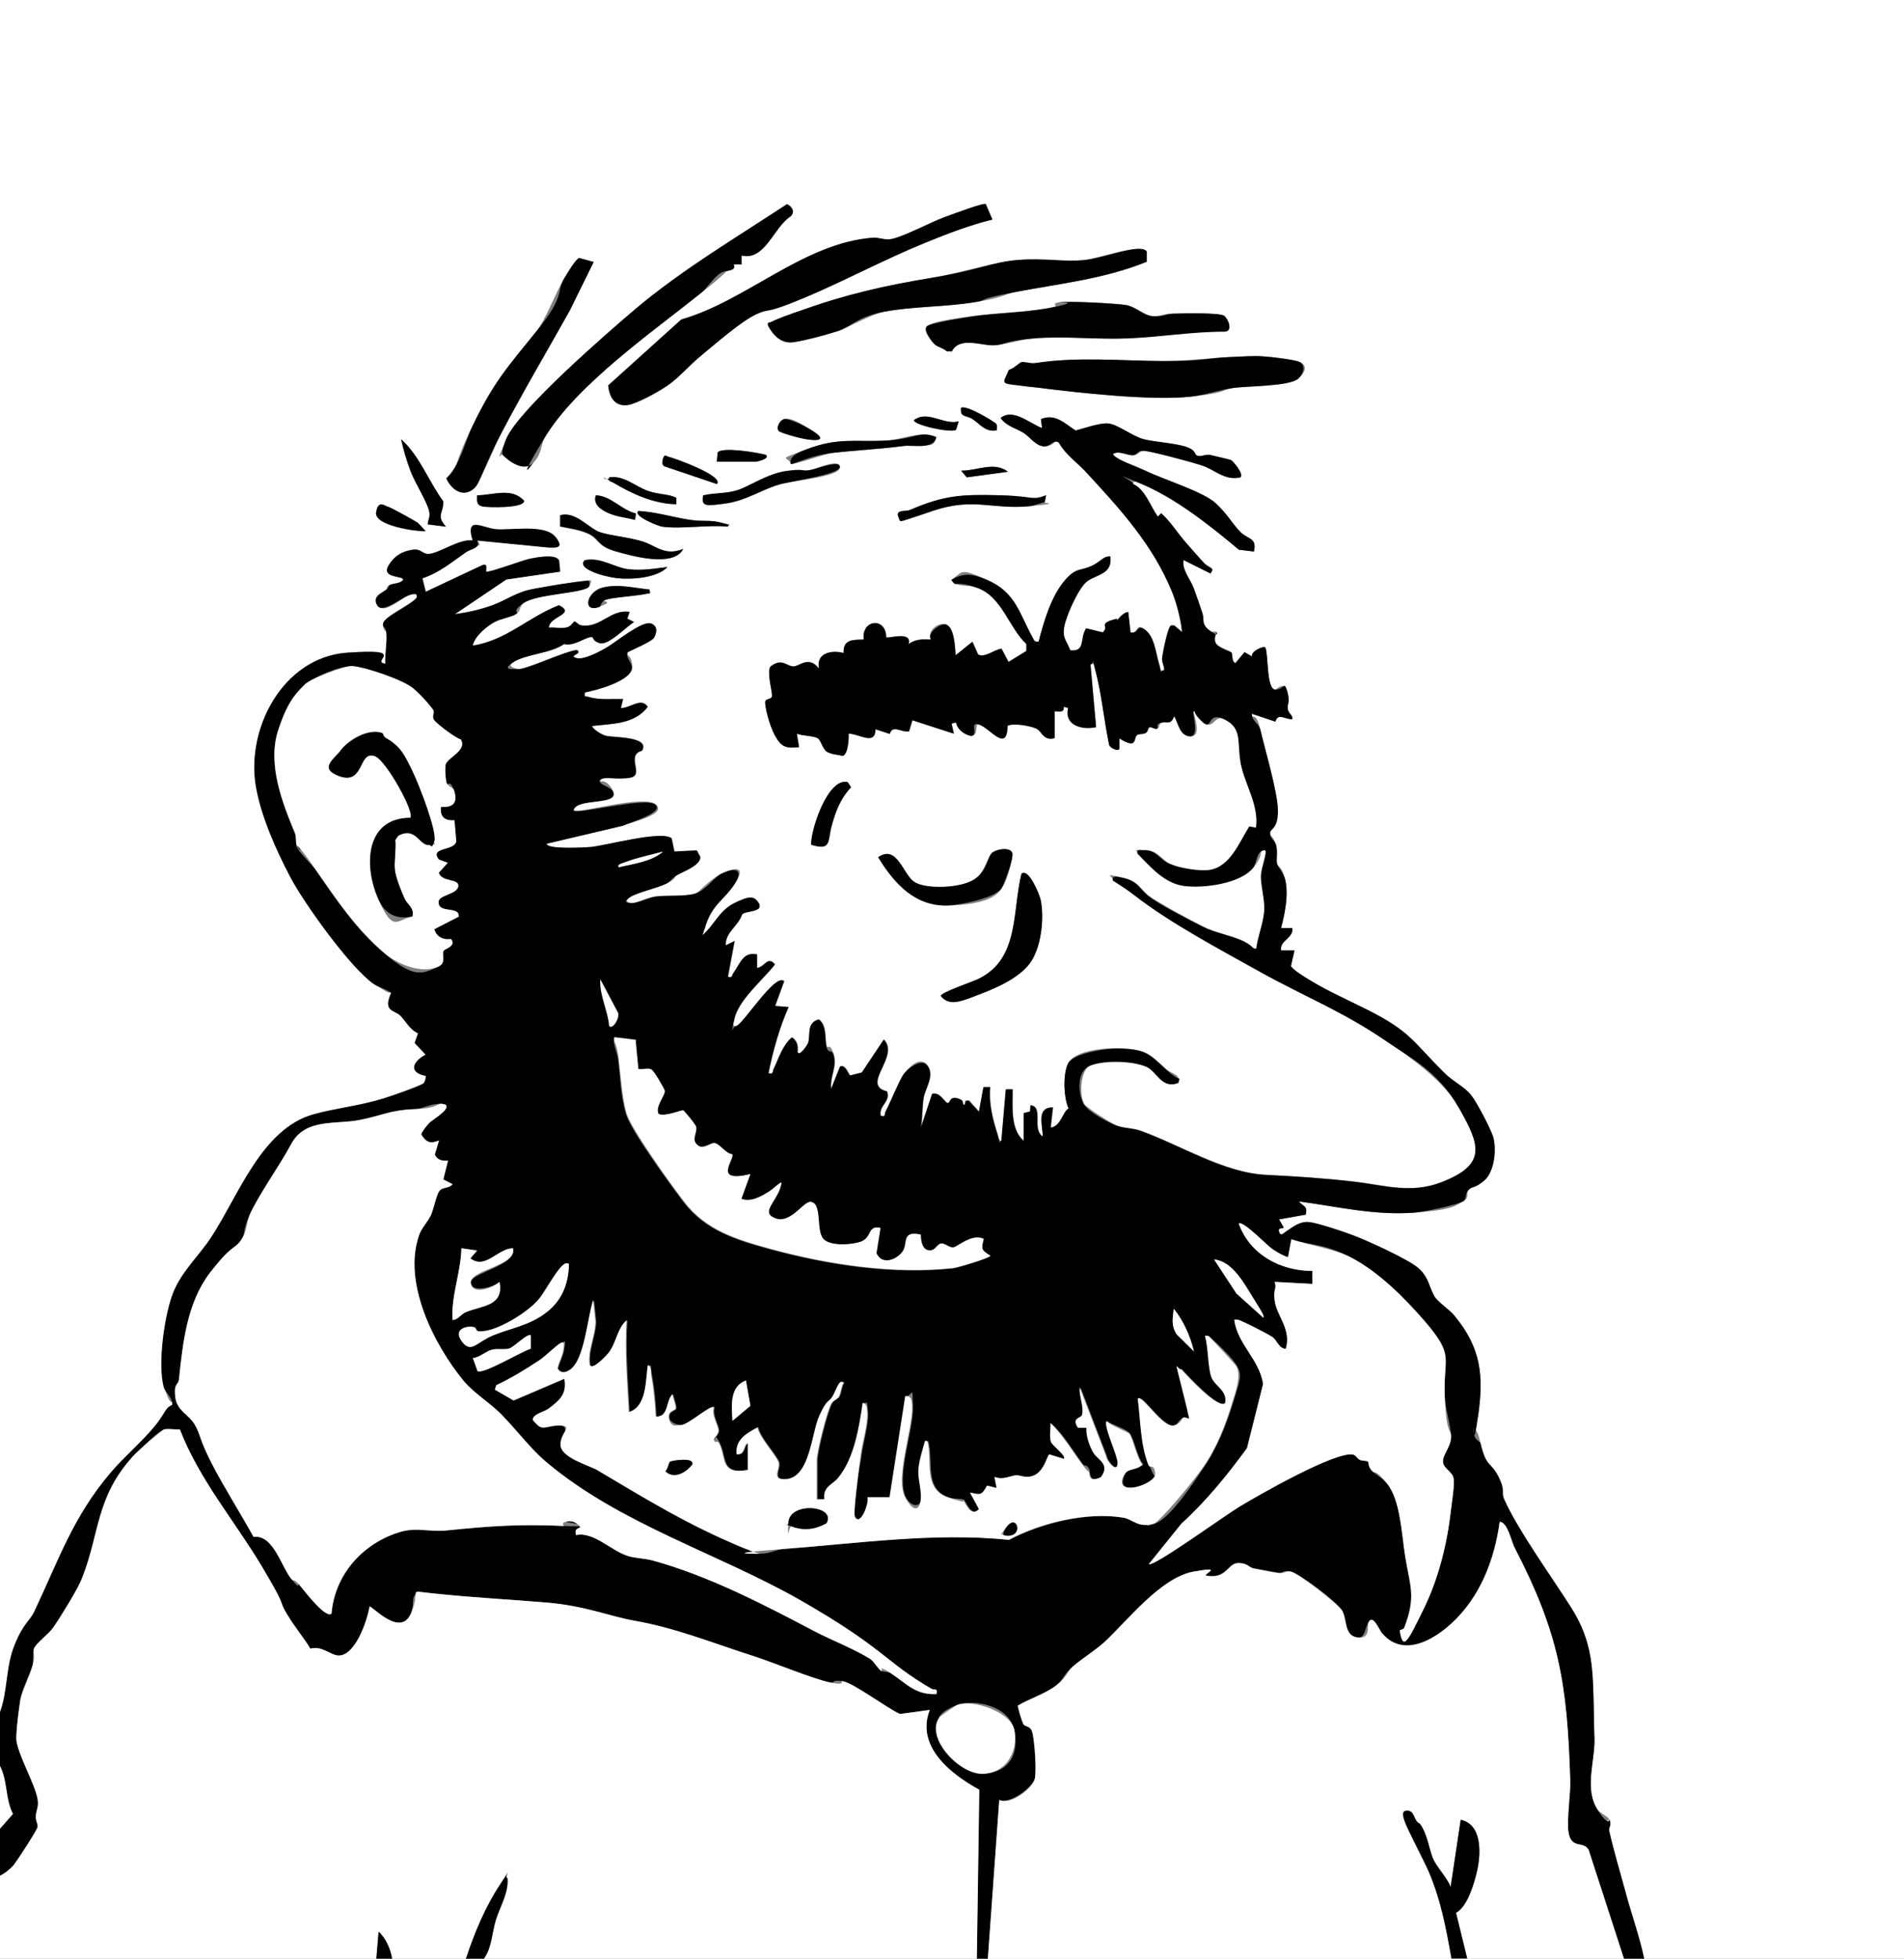 <?xml version="1.0" encoding="UTF-8"?>
<svg id="Layer_1" xmlns="http://www.w3.org/2000/svg" baseProfile="tiny" version="1.2" viewBox="0 0 850 874">
  <rect x="0" y="0" width="850" height="874" fill="#808080" stroke="none"/>
  <!-- Generator: Adobe Illustrator 29.5.1, SVG Export Plug-In . SVG Version: 2.1.0 Build 141)  -->
  <g id="zokWt2">
    <g>
      <path d="M0,764V0h850v874h-116c-2-9.9-5.5-19.5-8.2-29.3-2.3-8.7-5.5-19.1-7.4-27.7s.6-3.1.4-4.3c-.6-2.4-4.5-3.4-5.7-5.3-6-9.4-1-22.1-1.3-31.8-.2-4.5-.2-8.7-.3-13-.4-17.5-.3-29.7-9.8-44.8-8.3-13.3-24.1-35-30.2-48.8-1.4-3.3-1.1-7.3-2.6-10.2-3.5-6.8-5.4-3.8-8-15s-3.3-1.1-3.1-6.2,1.8-4.1,2.1-6c2.5-17.8,1.3-30.1-10.5-44.4-2.5-3-7.6-6.2-9.1-8.9-2.5-4.3-2.2-7.9-6.8-12.2s-23.1-12.4-29.2-14.8-16.8-5.7-20-6-7.1,2.1-10.3,4.3-2.2,2.5-3,0,2.4-1.1,2-2l-2-3.5,11.9-2.1c1-4-1-3.6-3-5.9,17.6,2.4,33.5,6.3,51.5,5s18.5-3.3,21.7-5,1.3-3.5,2.3-4.9c1.5-2.1,5.5-3,7.4-4.6,4.5-4,5.5-14.1,3.7-19.6s-7.9-16.1-9.7-18.3c-2.8-3.6-8.1-6.1-11.5-9.5-14.7-14.4-15.2-18.8-35.2-28.8-10.4-5.2-19.3-9-28.8-15.2s-3.6-2.4-5-4.1l1.6-7h-6c-.7-4.6,5.7-5.4,5-10h-5c1.7-6.3,3.4-14.8,1.9-21.4s-3.2-5.4-3.7-7.4.5-5.1-.5-8.5-2.7-3.8-2.6-5.1c.2-2.2,3.5-5.7,3.5-10-.1-8.2-5.7-26.8-7.8-36s-4-4-3.8-7.2l10.5,3.5c1.2-4.1,4.3-.9,7.5-1.1.3-2-1.6-2.6-2-4.5s.5-5.3-.2-7.8c-1.5-5-4.8-.9-5.3-.9-4.1.1-3.1-15.9-4.5-18.8-1.1-.8-6.5,1.8-6,4l-3.3-1.9-4.1,4.9c-1.9-1-.9-3.8-1.8-4.8s-5.6-2.3-6.7-3.8c-1.6-2.2.3-5.1,0-5.4s-1.7.3-2.6-.3c-4.4-3.1-2.5-4.6-3.6-8s-2.7-7.8-3.9-11.2-5.5-8.5-4.5-12.5l12,6c2.1-3.1-1.5-3.1-3.1-4.9-3.1-3.5-5.7-6.4-8.4-9.5s-6.4-8.8-10.5-12.5l-1.5,1.5c-3.4-4.7-5.6-12.2-11-14.5-.1-1.9,1.9-.8,2.9-.4,15.7,6.4,31.4,18.9,44.3,29.7l6.7.8c1.4-6.2-2.9-5.7-5.9-8.6s-7.6-9.6-11.1-12.9c-5.6-5.2-22.8-10.5-31.3-14.5s-7.8-3.1-11.3-4.9-2.5-1.2-3.4-2.6c2.9-1.8,6.7.9,9.4.5s2.5-2.1,4.8-1.9c3.4.3,21.6,5.2,25.6,6.5,5.8,1.9,10.1,6.9,17.2,5.3,1.6-1.5-3.4-7.3-4.2-7.7s-8.1-2-9.4-2.3c-2-.4-4,.8-5.5.4s-3.9-3.7-5.7-4.2c-5.5-1.6-13.1-1.7-18.7-3.3s-11.2-6.4-15.2-6.9-11,2.1-14.9,3.1c-5.1-3.2-9-7.7-15.5-5.1l.5,4c-5.5-2-12.9-9-18.5-4.5,2.6,3.7,6.8,4.5,10.3,6.7s5.9,6.5,10.1,5.9,3.4-3.1,5.6-1.6c3.1,5.6,7.9,8.6,12,13,15.3,16.6,29.8,32.3,38.5,53.5,2.1,5,4,12.6,4.5,18l-3.5-3h-1.4c-1.5.6-3.8,12.2-4,14.6s1.1,3.5.9,5.4c-2.9.5-1.6-.7-2.1-2.3-1.6-5.1-1.7-12.1-6.3-15.7s-2.8,2-6.6,1.1l-1-9c-2.3-.2-5,3.6-5.2,3.8-.7.3-1.8-.5-2.7-.1-5,1.9-.6,2.6-3.5,5.3l-7.4-1.8c-3,4.3,0,10.6-7.1,9.8-1.9-4.8-3.7-5.3-2.6-11s7.4-17.9,10.3-19.9c4.5-3.1,11.2-3.1,10.2-11-3.4-.1-5.1,2.8-8.3,4.2-5.3,2.4-8.2,1.7-12.7,7.3s-8.8,17.7-11,26.5c-1.8.4-2-.5-2.7-1.8-6-10.8-7.5-20.2-20.3-25.7s-10.4-3.6-16,0c2.8,3.8,7.2,1.9,11.5,3.5,11.1,3.9,14,17.5,22,25.1v3.1c0,0-7.9,4.9-7.9,4.9l-3.1-5.9c-3,.2-7.8,4.4-10.5,2.5l-2.5-5.6-7.5,6c-.3-3.5-.5-13.1-4.7-13.8s-8.3,3.9-6.3,6.8c-3.7-.2-6.9-.2-10,2,1.7-6-9.2-2.3-10-3-.1-9.3-11.3-7.8-10,1-5,.2-9.3-.1-9,6-5.4-1.4-12.4-.1-11,7-4.7-6.1-8.3-.9-11.5-1s-5.4-4-10.3.2c-1.6,3,1.3,11.6.8,13.2s-2.8,1.3-3,2.3c-.3,1.6,3.4,13.4,4.5,15.4,2.7,5,4.8,5.5,10.6,4.9l-1-6c2.5,1,7.2.9,9.3,2s1.8,4.6,4.2,6.1,4.8,1.2,7,1.8c2.3-.6,2.8-7.7,2.6-9.9,4.6-.1,12.1,5.6,12-2l6.4,2.1c1.2-4.3,5.1-.5,8.6-1.1l1.5-5,18.5,6-1-4.5,2-.5c.6,3.2,3.5,5.3,6.6,6,3.9,0,1.1-6,3.9-5,5,1.8,12.2,12.6,12.5.5,2.5-1.5,10.8-.1,13.3,1.5s2.9,5.3,7.7,4v-12c2.1,0,4.4.8,4-2l2,.5c-1.8,7.9,6.5,9.8,12.5,8.6l-2.5-28c2.9-.5,1.7.6,2.1,2.3,2.8,10.4,3.9,22.3,6.1,32.9,0,2,4.5,3.9,4.7,2.3v-4.5c8.4,5.2,6.1-.2,8-1.5s2.8-.3,4-1,.7-2.4,1.7-2.5,2.4,1.2,3.4.6.5-2.3,1.7-2.6c2.7-.7,4,1.4,5.8-3,1.8,3.6,1.6,8.8,7,9.1s1.6-8.7,1.5-11.1c3-.6,1.6,2.2,3.4,4,5.6,5.7,5.4-3,10.5-.5,8.3,4.1,6,13,7.3,19.7s8.1,18.4,6.8,28.7l-3-.6c-4.5,6.9-8.5,17.9-17.7,19.4s-14-1.1-17.8-2.7-5.7-6.4-11.9-6.1-2.9-.7-2.5,1.5c5.6,5.7,12.2,13.3,20.6,14.4s25.4-.9,31.1-8.2,1.2-7.8,5.3-7.7c1,1.2-1.8,9.4-1.9,11.6-.1,4,1.7,10.4,1.5,14.7-.3,5.9-3,11.8-3.6,17.7-2.5-.1-3.6-2.4-6-3.5-5.7-2.6-11.7-3.3-17.7-6.3s-20.5-10.9-24.3-13.7-4.6-6.8-12.6-8.4-4-.9-3.4,1.4c3.2,2.2,6.4,4.2,9.5,6.5,15.9,12.5,37.9,24.1,55.9,34.1,20.1,11.2,37.2,17.8,56.8,31.2,10.8,7.4,25.8,18.3,32.3,29.7,9.5,16.6,12.5,25.2-7.7,33.1-13.8,5.4-25.3,1.4-39.2-.2s-25.9-2.3-39-3c-19.2-.9-38.2-13.2-56.3-19.7-3.3-1.2-7.3-1-10.7-2.3s-13.8-8.3-14.5-9.5c-2.4-4-1.8-15.5,2.8-17.3s18.5-2.2,25,.5,6.9,10.3,14.3,7.2c.9-3.7-3.1-3.9-5.5-6-7.4-6.7-8.5-8.7-19.7-9.3-6.3-.4-21.1.6-24,6.6s-1.9,15.3.2,20.1c-2.9,1.8-3.4,7.9-8,8.6l1-9c-7.6-.2-4.4,8.2-4.5,13-5.2-3.4.6-13.1-5.5-14l-.2,2.8-2.9.7v12.4c-6.1-5.2-4.8-15.6-4.9-23h-3s-2,23-2,23c-1.4.2-1.4-1.7-1.7-2.8-2.2-6.9-4-13.9-3.3-21.2h-3s-2,11-2,11l-4.5-5h-1.4c0,0-.5,2-.5,2-1.6-.3-2.7-2.9-3.2-3-4.1-1.1-2.9,2.7-4.8,2-2-1.8-3.3-4.6-6.5-4l-5,15c.7-4.2.5-9.2,1.2-13.3s5.2-10.1,1.5-14.5-8.9,1.9-10.4,4-5.9,12.6-8,16.5.5,2.7-2.3,2.1c-.9-4.6,4.6-6.2,2.8-10.9-11.9-2.8,6-15.6-1.4-23.1l-9.8,14.7-5.1,1.3c-.9,0-1.9-5-4.6-4l-4,10c-.7-5.5,2.9-10.1,1-15.5s-2.7-2.2-3-3.2c-1-3.3.3-9.4-3.5-12.3-5.5,1.4-3.7,6.9-4.7,10.3s-4.1,6.6-4.8,4.2c.3-2.8-.2-4.8-2.5-6.5-4.3,3.7-5.7,9.2-8.1,14s.2,2.5-2.4,2c2.1-10.1,4.8-20.1,9-29.5l-6-.5,4-11c-3.9-4.1-18.7,19.8-21.5,20s-.9-1.9-.8-2.7c1.5-8.6,12.9-17.9,18.2-24.8-3.2-4.1-4.7,1.4-8,1.5v-6c-6.2-1.3-7.4,4.1-10.4,8.1s0,2.5-2.6,1.9l3-16-4,2c-.2-6,5.4-8.3,7.3-13.7.8-1.8,8.6-3,7.7-4.8-2-3.8-8.4-1.8-11.3-.3-7,3.6-8.8,10.2-14.7,14.8-.5-1.8,1.4-2.3,1.7-3.7,3-10.6,8.1-11.7,13.3-19.7s.2-7.5-5.7-4.7-10.1,8.4-12,9c-4.8,1.4-12.7.6-17.7,1.3s-8.4,3.3-11,2.9-2-1.4-.5-2.5c3.3-2.3,12.4-4.1,16.7-6.3s2.8-2.6,4.4-3.6c2.8-1.7,10.5-4.3,10.5-8.1l-1.6-3-10,.5-1.2-5.8c-3.9-3.9-29.5,3.2-36.3,3.8s-19.5,1.1-19.5-1.5l34-8c2.9-1.4,20.1-4.9,14.5-9.5s-36.6,5-36.5,2.5c1.7-5.7,20.9-1.8,17.5-8.5s-7.3-3-5.5-5,10.7-.5,13.5-1c6.2-1.2-2.5-10,5.1-12,3.6-6.5-13-5.7-16.4-6.7s-5.2-2.7-6.1-4.3c8.9-1.1,18.9-.6,25-8.5-2.7-4.5-7.7.5-12,.5l1-4c-5.2-.2-10.5.6-15.5-1s-1.8.6-1.5-2c4.9-.9,21.4-5.3,21-11.4s-2.7-4-2-6.5c1.7-.9,11.3-5.8,11.7-6.3,1.2-1.8,1.2-6-1.5-6.6-4-1-15.4,8.3-19.1,10.5s-10.2,6.3-14.2,4.9,3.3-1.7.5-3.5c-5,.3-23.3,9.2-26.6,8.5s-3.9-1.7-1.9-3c5.7-3.8,16.7-3.9,22.8-8.2,4.1,1.1,9.4-2.9,11.9-3.1s2.5,2.3,4,2.7c3.8,1.2,11.8-7.3,15.3-9.4l-3-1.5,1-3c-8.4-1.4-13,7.2-21.4,6s-2.6-1.7-3.1-1.8c-.7,0-1.8,2.1-3.2,2.6-2.4.7-5.7,0-8.3.2.1-5.2,12.3-5.9,4.5-10-13.5,5.1-23.7,15.8-38.5,18,.9-4.5,6.1-8.6,9.9-10.6s7.6-2.2,9.5-3.5,1.4-3.6,3.2-4.8c5.8-4.3,28-4.4,29.4-7.6s.4-2.5-.5-2.5c-8.1.8-16.2,2.3-24.3,3.7s-10.4,4.3-17.9,7.1-11.6,3.4-17.3,4.2l23-15.5,24-3.5-.5-5c-1.4-3-9.8-1.3-12.8-.8s-19,6.5-19.7,5.8c-.2-1.4.8-3.5-1.5-3l-25.5,12-1.5-6c7.8-2.7,12.9-7.1,19.4-11.6s6.9-1.8,5.1-5.3l31.5,3.1c4.1.3,6.2-1.8,3-5.1-5-5.2-19.1-2.4-26-3s-14-6.3-10.5,5c-5.9-.9-15.1,5.8-19.6,6s-3.4-2.6-7.6-1.8-9.8,6.1-10.3,6.8c-3.7,6,6.5,4.6,6.5,6.5-1.6,2-4.3,1.4-6.3,2.5s-.7,1.5-1.4,2c-2.1,1.6-6.9,2.6-3.8,7.1s11.4-4.4,15.1-5,2.9-.6,2.4,1.4c-2.6,3.3-13.9,7.8-14.9,11.2s1.3,3.6,1.4,4.8c.3,4-.7,9.3-.5,13.5-6.8-1-10-5.5-17.4-4.9-28.5,2.3-45.1,34-40.3,60.1,2.5,13.7,8.8,27.5,15.2,39.8s26.8,40.6,37.2,47.8,5.6,2.3,7.9,4.1c-3.9,8.4.5,6.6,4,10s4.1,6.2,8,8l-1.5,4.3,4.9,5.2c-5.7,3.1-7.9,8,0,9.5.3.4-.6,2.9-.9,3.3-.7.7-16,6.2-18.3,6.9-10.3,3.2-21,4.2-31,7-23,6.5-33.4,36.5-45.4,54.6-5.4,8.3-12.9,15-16.8,24.2-4.2,9.9-7.4,33.1-4.4,43.2s4,4.5,3.7,7.6c-3.5,1.6-5.2,6.4-7.9,9.6-5.7,6.9-13.6,13.6-19.5,20.5-16.9,19.8-23.2,39.1-34.1,61.9-2.2,4.7-6.8,10-8.9,15.1-4,9.9-3,20.4-6.5,30ZM331,114c10.6,2.6,14.3-12.5,22.1-17.5,2-2.1.5-4.4-1.7-5.4-22.6,14.9-47,29.2-67.8,46.9-12.7,10.7-51.8,44.7-57.4,57.6s-2.4,6-1.7,7.4c3.1,3.2,9.6,7.7,13.6,3.5s3.4-8.5,5-11c14.1-23.8,48.3-47.4,70.1-64.9s5.3-6.8,8.4-8.6,7.4-.8,6-4h3.5s0-4,0-4ZM440,91c-.7-.7-16.3,5.1-18.5,5.9-6,2.2-19,9.2-24.2,9.8s-4.6-1-7.6-.7c-31.1,2.5-56.3,28.2-85.5,36.5l-32.6,29.4c.5,5.5,3.3,9.9,9.6,8.6s14.9-7.1,17.1-8.7c5.2-3.6,10.4-9.6,14.9-13.3,6.7-5.5,17.1-14.9,24.6-18.4s14.2-4.4,20.9-7.1c18.3-7.6,35.9-17.2,54.3-24.7,9.8-4,19.9-7.9,30.1-10.4l-3-7ZM511.9,112.1c-2.9-3.6-22.6,3.4-27.4,3.9-9.4,1-20.4-.7-30,0s-25.9,5.8-38.1,7.9c-21.7,3.7-38.2,7.3-59.2,14.8-3.8,1.4-9.5,3.3-12.9,5s-1.7-.3-1.3,1.7c2.3,4.3,6,8.1,11.3,7.3s14-3.1,19.3-4.8,15-7.6,21.2-8.8c12.4-2.4,27.8-2.2,40.7-4.3s12.6-3.5,18.4-4.6c19.7-3.7,39.4-5.8,58.1-13.4v-4.7ZM265,117l-6.5-1.8c-.8,0-5.8,7.6-6.7,9.1-3.8,6.4-8.1,18.2-12.4,23.6-13.1,16.2-19.1,22.7-28.6,42.4s-5.3,17.2-11.6,23.2c1.6,3.8,6.2,7.9,10.5,5.8s10.8-19.8,13.7-25.3c9.7-18.6,20.8-37.3,30.8-55.2l10.7-21.7ZM424.8,156.8c3.3-6.8,12.7-2.6,18.7-2.8s12.3-2.6,18.1-3.1c13.7-1.1,28.1.6,41.9,0,14.3-.6,28.6-3.1,43-3,4,0,1.7-5.6,0-7s-19-1.1-23.1-1-5.6,1.4-9,1.1-7.4-4.3-12.1-5-24.8-1.7-29-1.2-1.3,1.8-2.2,2c-11.8,2.6-24.7,2.6-36.6,4.2s-18.1,2.7-20.6,4.4,2,7,3.3,8.2,4,1.8,5.4,3.1h2.1ZM549.8,159.3c-10.4.4-20,1.8-30.4,1.8-18.3,0-38.8-2-57,.9s-5.1-.8-6.4-.4-3.6,3.1-5.5,3.4c-3.3,7.6,7.8,7.4,13.1,8,18.1,2.3,50.5,5.9,68,4s13.2-3.1,19.1-3.9,25-.6,28.9-4.1,3.9-6.6-.2-7.8-12.5-2-15.8-2.2-9.1.1-13.7.3ZM444.8,189.2c-.4-.8-13.5-8.8-15.8-7.2-.3,4.7,3.1,3.6,5.3,5.1,3.4,2.3,5.7,5.9,10.7,4.9,0-.9.3-1.9-.2-2.8ZM428,188c-6.5,1.9-13.9-5.2-20-.5,0,2.2,16.4,5.8,18.8,4.3l1.2-3.8ZM349.7,187.1c-1.6.5-3.6,4.1-1.7,5.4s9.2,2.9,10.8,3.2c4.4,1,11.4,1.3,4.3-3.3s-10.8-6.2-13.4-5.4ZM418,195c-7.8-3-15.3,1.3-22.7,1.6-13.8.7-21-1.5-35.3,3.9s-7.9,2.8-7,6.5c.7.7,15.6-4.5,18.6-4.9,10.6-1.2,21.2-1.7,31.9-3.1s13.2,1.8,14.5-4ZM199,235c-4.6-5.2-1-5.9-1.2-11.3-6.6-9-10.4-20.1-18.8-27.7,1.1,4.8,2.5,9.7,4.2,14.2s7.3,13.3,8.3,17.8-.6,3.8-.6,6l8,1ZM320,206h17.5c.4,0,6.2-1.2,4.5-3-3.6-1.1-19.8-3.7-21.6-1.1l-.4,4.1ZM320,216c3.7-3.6-19.4-11.8-21.4-12.2s-1.8-1.5-2.6.7-.5,3,.6,3.5l23.4,7.9ZM314,221c-1,5.5,6.3,4.3,10.2,3.7,8.7-1.2,15.8-6.1,23.6-8.4s27-3.4,27.2-7.8-11.8,1.1-13.6,1.4c-3.5.5-7-.1-10.6.4-8.2,1.2-14.3,6.3-21.5,8.5s-10.1,1.1-15.2,2.3ZM429,210l2.5,3,18.4-2.5c-6.2-4.8-14-.3-21-.5ZM301.9,222.1c-4-1.9-8.5-1.7-12.5-3-5.9-2-10.8-7.1-17.4-6.1-.5,2.7.7,1.7,2,2.5,8.5,5,17.9,9.3,28,9.5v-2.9ZM213,221c-.1,2.7-.5,4.4,2.5,5s18.5.8,18.5-2.5c-5.5-6.2-13.9-2.5-21-2.5ZM283.9,229.1c-6.5-1.6-11-7.8-17.9-8.1-1.7,4.5,3.2,7.1,7,8.5s6.9,1.5,10.5,2.5l.4-2.9ZM467,221c-6.8,2.6-14,0-20.5,0-16.9-.4-24.7-.1-40.4,6.6-1.3.6-5.8,1.2-5.1,2.9,1.4,3.2,13.3-1.8,16.2-2.8,17.7-5.7,25.7-.3,42.2-1.8s4.7-1.4,7-1.8l.6-3.1ZM186.6,233.4c-1.2-.8-12.6-7.1-13.4-7.2-1.3-.3-5.2,1.8-5.3,2.5-1,5.9,17.7,8.6,22.1,8.4-.8-.8-2.7-3.1-3.4-3.6ZM295.5,235c8.9,1.2,20.3-.9,29.5,0,.2-1.5-1.8-1.4-2.8-1.7-5.3-1.5-9.7-.7-14.6-1.4-7.5-1.1-15-3.5-22.6-3.9-2.6,2.3,9.1,6.8,10.5,7ZM305,245c-8.3,3.4-11.8-1.3-18.2-3.3s-13.7-2.5-18.9-4.1-11-9.6-17.9-7.6v5c3.8.8,10.7,2,13.7,3.8s3.4,5,10.8,7.2,26,7.3,30.4-.9ZM298,253c-5.6.7-11.8,1.7-17.5,1s-12.4-5.6-19.5-4c-3.8,3.7,12.1,7.7,14.5,8,6.5.7,17.9,0,22.5-5ZM290,263c-6.4-.6-15-2.5-21.3-.8s-8.8,11.2-1.4,8.6,1.4-2.3,2.3-2.9c2-1.3,14.8-2,18.8-3s1.8.7,1.5-2ZM362.1,376.9c9.3,3,7.7-2.6,9.2-8.2s3.7-12.1,8.7-17.4l-1.5-2.3c-8.8-2.2-16.5,21.1-16.3,27.9ZM443.3,380.3c-2.8,2.3-3.6,9-8.3,12.2s-20.7,5.4-26.9,1-7.6-16.8-16-10.9c7.2,11.8,16.5,22.2,31.5,21.5s20.4-3.2,23.5-7.5,5.2-15,4.9-15.9c-.9-2.7-6.8-1.9-8.6-.3ZM460.6,428.6c4.3-6.9,5.6-19,4-27-.5-2.4-5.3-14.5-8.6-11.7-4.1,17.1-.9,37.7-18.8,46.7-2.6,1.3-17.2,6.2-17.2,7.8,4,5.3,12.7,1,18-1,7.8-2.9,18.3-7.7,22.6-14.8Z" fill="#fff"/>
      <path d="M0,764c3.5-9.6,2.5-20.1,6.5-30s6.7-10.4,8.9-15.1c10.8-22.8,17.2-42.1,34.1-61.9,5.9-6.9,13.8-13.6,19.5-20.5s4.3-8,7.9-9.6c.3-3-3.2-5.9-3.7-7.6-3-10.1.2-33.3,4.4-43.2,3.9-9.2,11.4-15.9,16.8-24.2,11.9-18.1,22.4-48.2,45.4-54.6,10-2.8,20.7-3.8,31-7s17.6-6.2,18.3-6.9,1.2-3,.9-3.3c-7.9-1.6-5.7-6.5,0-9.5l-4.9-5.2,1.5-4.3c-3.9-1.8-5.5-5.6-8-8s-7.8-1.6-4-10c-2.3-1.9-5.6-2.5-7.9-4.1-10.4-7.3-31.1-36.1-37.2-47.8s-12.7-26.1-15.2-39.8c-4.7-26.1,11.9-57.8,40.3-60.1s10.5,3.9,17.4,4.9c-.2-4.2.8-9.5.5-13.5s-2.1-2.2-1.4-4.8,12.2-7.9,14.9-11.2c.4-2.1-1-1.7-2.4-1.4-3.7.6-12.6,8.7-15.1,5s1.8-5.5,3.8-7.1.9-1.7,1.4-2c2-1.1,4.7-.5,6.3-2.5,0-1.9-10.1-.5-6.5-6.5s9-6.6,10.3-6.8c4.2-.8,5,2,7.6,1.8,4.5-.2,13.7-6.9,19.6-6-3.5-11.3,4.5-5.5,10.5-5s21.1-2.3,26,3,1.1,5.4-3,5.1l-31.5-3.1c1.8,3.5-2.8,3.7-5.1,5.3-6.5,4.5-11.6,9-19.4,11.6l1.5,6,25.5-12c2.3-.5,1.3,1.6,1.5,3,.8.7,16.7-5.2,19.7-5.8s11.3-2.2,12.8.8l.5,5-24,3.5-23,15.5c5.7-.8,11.9-2.2,17.3-4.2s9.9-5.6,17.9-7.1,16.2-2.9,24.3-3.7c.9,0,.7,2.1.5,2.5-1.4,3.2-23.6,3.3-29.4,7.6s-1.4,3.5-3.2,4.8-6.8,2.1-9.5,3.5-9,6.1-9.9,10.6c14.9-2.2,25.1-12.9,38.5-18,7.8,4.1-4.4,4.8-4.5,10,2.6-.3,5.9.6,8.3-.2s2.5-2.6,3.2-2.6,1.7,1.6,3.1,1.8c8.5,1.3,13-7.4,21.4-6l-1,3,3,1.5c-3.5,2.1-11.4,10.6-15.3,9.4s-2.2-2.9-4-2.7c-2.5.2-7.8,4.3-11.9,3.1-6,4.3-17.1,4.4-22.8,8.2s.9,2.8,1.9,3c3.3.6,21.6-8.2,26.6-8.5,2.8,1.8-3.8,2.4-.5,3.5s10.5-2.7,14.2-4.9,15.1-11.5,19.1-10.5,2.7,4.9,1.5,6.6-10,5.4-11.7,6.3c-.7,2.5,1.8,4.3,2,6.5.4,6.2-16.1,10.5-21,11.4-.3,2.6,0,1.6,1.5,2,5,1.5,10.4.8,15.5,1l-1,4c4.3,0,9.3-5,12-.5-6.1,7.9-16.1,7.4-25,8.5,1,1.6,4.5,3.8,6.1,4.3,3.4,1,20,.1,16.4,6.7-7.5,2,1.1,10.8-5.1,12s-11.8-.8-13.5,1,4.5,3,5.5,5c3.4,6.7-15.9,2.8-17.5,8.5,0,2.5,32.2-6.1,36.5-2.5s-11.6,8.1-14.5,9.5l-34,8c0,2.6,17.7,1.6,19.5,1.5,6.8-.6,32.4-7.7,36.3-3.8l1.2,5.8,10-.5,1.6,3c0,3.8-7.7,6.4-10.5,8.1s-2.5,2.6-4.4,3.6c-4.3,2.2-13.4,4-16.7,6.3s-.2,2.4.5,2.5c2.6.3,8.5-2.6,11-2.9,5-.7,12.9.1,17.7-1.3s8.5-7.3,12-9c5.9-2.8,10.1-2.1,5.7,4.7s-10.3,9.1-13.3,19.7-2.2,1.9-1.7,3.7c5.8-4.6,7.7-11.2,14.7-14.8s9.4-3.5,11.3.3-6.9,3-7.7,4.8c-1.9,5.4-7.4,7.7-7.3,13.7l4-2-3,16c2.6.6,1.7-.8,2.6-1.9,3-4.1,4.2-9.4,10.4-8.1v6c3.3-.1,4.7-5.6,8-1.5-5.4,6.9-16.7,16.1-18.2,24.8s-.9,2.8.8,2.7c2.8-.1,17.6-24.1,21.5-20l-4,11,6,.5c-4.2,9.4-6.9,19.4-9,29.5,2.7.5,1.7-.6,2.4-2,2.3-4.8,3.8-10.3,8.1-14,2.3,1.6,2.8,3.7,2.5,6.5.7,2.4,4.5-3.1,4.8-4.2,1-3.4-.8-8.9,4.7-10.3,3.8,2.9,2.5,8.9,3.5,12.3s2.1.7,3,3.2c1.9,5.4-1.7,10-1,15.5l4-10c2.7-1,3.7,3.9,4.6,4l5.1-1.3,9.8-14.7c7.3,7.5-10.6,20.4,1.4,23.1,1.8,4.7-3.8,6.3-2.8,10.9,2.8.6,1.6-.8,2.3-2.1,2.1-3.9,6.1-13.9,8-16.5s7.9-7.1,10.4-4c3.7,4.3-.8,10.5-1.5,14.5s-.5,9.1-1.2,13.3l5-15c3.2-.6,4.5,2.2,6.5,4,1.9.7.7-3,4.8-2s1.5,2.7,3.2,3l.5-1.9h1.4c0,0,4.5,4.9,4.5,4.9l2-11h3c-.7,7.3,1.1,14.3,3.3,21.2s.3,3,1.7,2.8l2-23h3c.1,7.4-1.2,17.8,5,23v-12.4c0,0,2.8-.7,2.8-.7l.2-2.8c6.1.9.3,10.6,5.5,14,0-4.7-3.1-13.2,4.5-13l-1,9c4.7-.7,5.2-6.8,8-8.6-2.2-4.8-2.5-15.5-.2-20.1s17.8-7,24-6.6c11.2.6,12.3,2.6,19.7,9.3s6.4,2.3,5.5,6c-7.4,3-9.7-5.3-14.3-7.2-6.5-2.7-18.4-3.2-25-.5s-5.2,13.4-2.8,17.3,12.6,8.8,14.5,9.5c3.4,1.2,7.5,1.1,10.7,2.3,18.1,6.5,37.1,18.8,56.3,19.7,13.1.6,25.9,1.5,39,3s25.4,5.6,39.2.2c20.2-7.9,17.2-16.5,7.7-33.1s-21.5-22.2-32.3-29.7c-19.5-13.4-36.7-20-56.8-31.2-17.9-10-40-21.7-55.9-34.1-3-2.4-6.3-4.4-9.5-6.5-.5-2.3,2.1-1.7,3.4-1.4,8.1,1.5,7.7,4.5,12.6,8.4s19.3,11.2,24.3,13.7,12,3.7,17.7,6.3,3.5,3.4,6,3.5c.7-5.8,3.4-11.8,3.6-17.7.2-4.3-1.6-10.7-1.5-14.7s2.9-10.4,1.9-11.6c-4.1,0-3.5,5.5-5.3,7.7-5.7,7.3-22.4,9.4-31.1,8.2s-15-8.7-20.6-14.4c-.4-2.2,1-1.5,2.5-1.5,6.2-.3,7.1,4.1,11.9,6.1s13.9,3.3,17.8,2.7c9.2-1.4,13.3-12.4,17.7-19.4l3,.6c1.4-10.3-5-19.3-6.8-28.7s1-15.7-7.3-19.7-4.9,6.2-10.5.5-.4-4.6-3.4-4c0,2.4,2.6,11.3-1.5,11.1s-5.2-5.5-7-9.1c-1.7,4.3-3,2.3-5.8,3s-1.1,2.2-1.7,2.6c-1,.6-2.4-.7-3.4-.6s-.9,2-1.7,2.5c-1.2.8-3.1.4-4,1-1.8,1.3.5,6.7-7.9,1.5v4.5c-.2,1.6-4.8-.2-4.7-2.3-2.2-10.6-3.3-22.6-6.1-32.9s.7-2.8-2.1-2.3l2.5,28c-6.1,1.3-14.3-.6-12.5-8.6l-2-.5c.4,2.8-1.9,2-4,2v12c-4.8,1.3-5.7-2.7-7.7-4s-10.8-3-13.3-1.5c-.2,12.1-7.5,1.4-12.5-.5s0,4.9-3.9,5c-3-.7-6-2.8-6.6-6l-2,.5,1,4.5-18.5-6-1.5,5c-3.5.5-7.3-3.2-8.6,1.1l-6.4-2.1c0,7.6-7.4,1.9-12,2,.2,2.1-.2,9.3-2.6,9.9-2.2-.6-5-.6-7-1.8s-2.8-5.4-4.2-6.1c-2-1.1-6.8-1-9.3-2l1,6c-5.8.6-7.8,0-10.6-4.9s-4.8-13.8-4.5-15.4,2.6-.9,3-2.3-2.3-10.2-.8-13.2c4.9-4.2,7.7-.3,10.3-.2s6.8-5.1,11.5,1c-1.4-7.1,5.6-8.4,11-7-.3-6.1,4-5.9,9-6-1.2-8.9,9.9-10.3,10-1,.8.7,11.7-3,10,3,3.1-2.2,6.3-2.2,10-2-1.9-3,4.2-7.2,6.3-6.8,4.2.8,4.4,10.3,4.7,13.8l7.5-6,2.5,5.6c2.7,1.9,7.5-2.3,10.5-2.5l3.1,5.9,8-4.9v-3.1c-8-7.6-10.9-21.2-22-25.1s-8.8.4-11.5-3.5c5.6-3.6,10.3-2.5,16,0,12.8,5.6,14.3,14.9,20.3,25.7.7,1.3.9,2.1,2.7,1.8,2.2-8.8,5.3-19.4,11-26.5s7.4-4.8,12.7-7.3,4.9-4.3,8.3-4.2c1,7.9-5.8,7.9-10.2,11s-9.5,16-10.3,19.9c-1.1,5.6.8,6.2,2.6,11,7,.8,4.1-5.4,7.1-9.8l7.4,1.8c2.9-2.7-1.5-3.4,3.5-5.3s2.1.4,2.7.1,3-4,5.2-3.8l1,9c3.8.9,2.6-4.1,6.6-1.1s4.7,10.6,6.3,15.7-.8,2.8,2.1,2.3c.2-1.8-1.1-3.6-.9-5.4s2.5-14,4-14.6h1.4s3.5,2.9,3.5,2.9c-.5-5.4-2.4-12.9-4.5-18-8.7-21.2-23.2-36.9-38.5-53.5-4.1-4.4-8.9-7.5-12-13-2.2-1.5-3.6,1.3-5.6,1.6-4.2.7-7-3.9-10.1-5.9s-7.8-3-10.3-6.7c5.6-4.5,13,2.5,18.5,4.5l-.5-4c6.4-2.6,10.4,1.8,15.5,5.1,3.9-1,11-3.6,14.9-3.1s10.8,5.7,15.2,6.9,13.2,1.7,18.7,3.3,3.9,3.7,5.7,4.2,3.5-.8,5.5-.4,8.9,2.1,9.4,2.3c.8.4,5.8,6.1,4.2,7.7-7.1,1.6-11.4-3.4-17.2-5.3s-22.1-6.2-25.6-6.5-3.1,1.6-4.8,1.9c-2.8.4-6.5-2.3-9.4-.5.9,1.3,2.1,1.8,3.4,2.6,3.5,1.8,8,3.4,11.3,4.9,8.5,4.1,25.7,9.3,31.3,14.5s7.5,9.4,11.1,12.9,7.3,2.4,5.9,8.6l-6.7-.8c-12.9-10.8-28.6-23.3-44.3-29.7s-3.1-1.5-2.9.4c5.4,2.4,7.6,9.9,11,14.5l1.5-1.5c4.1,3.7,7,8.4,10.5,12.5s5.3,6,8.4,9.5,5.2,1.8,3.1,4.9l-12-6c-1,4,3.1,8.7,4.5,12.5s2.9,8.1,3.9,11.2-.8,4.9,3.6,8,2.5.2,2.6.3c.3.3-1.6,3.2,0,5.4s6.5,3.5,6.7,3.8c.8,1-.1,3.8,1.8,4.8l4.1-4.9,3.3,1.9c-.5-2.2,4.9-4.8,6-4,1.4,2.9.4,18.9,4.5,18.8s3.8-4.2,5.3.9-.2,5.3.2,7.8,2.3,2.5,2,4.5c-3.2.2-6.4-3-7.5,1.1l-10.5-3.5c-.2,3.2,3.1,4.2,3.8,7.2,2.1,9.1,7.7,27.7,7.8,36s-3.3,7.8-3.5,10,2,3.2,2.6,5.1c1,3.4,0,6.6.5,8.5s2.9,4,3.7,7.4c1.5,6.6-.2,15.1-1.9,21.4h5c.7,4.6-5.7,5.4-5,10h6s-1.6,7-1.6,7c1.4,1.7,3.2,2.9,5,4.1,9.5,6.2,18.4,10,28.8,15.2,20,10,20.5,14.4,35.2,28.8,3.5,3.4,8.7,5.9,11.5,9.5s8.8,15.6,9.7,18.3c1.7,5.5.7,15.6-3.7,19.6s-5.9,2.6-7.4,4.6-.7,4.1-2.3,4.9c-3.2,1.7-17.6,4.7-21.7,5-18,1.3-34-2.7-51.5-5,1.9,2.4,4,1.9,3,5.9l-11.9,2.1,2,3.5c.4.9-2.7-.2-2,2s2,.7,3,0c3.2-2.1,6-4.7,10.3-4.3s16.3,4.6,20,6c6.2,2.3,25,10.9,29.2,14.8s4.4,7.8,6.8,12.2c1.5,2.7,6.6,5.8,9.1,8.9,11.8,14.3,13,26.6,10.5,44.4s-1.9,2.9-2.1,6c-.2,5.1,2.9,5.4,3.1,6.2,2.6,11.2,4.5,8.2,8,15s1.1,6.9,2.6,10.2c6.1,13.8,21.8,35.5,30.2,48.8,9.4,15.1,9.4,27.3,9.8,44.8s.1,8.5.3,13c.4,9.7-4.7,22.4,1.3,31.8s5.2,2.9,5.7,5.3-.7,2.6-.4,4.3c1.9,8.6,5,18.9,7.4,27.7,2.6,9.9,6.1,19.4,8.2,29.3h-9l-15.8-48.7c-2.5-4.2-7.8,0-9-8s1-16.3.8-22.8c-1.4-43.4-5-65.6-24.9-104.1-1.4-2.7-3.1-11.3-6.6-11.4-2.3,16.9-8.8,33.6-21.6,45.4s-21.5,15.1-31,4.2c-1.2-1.4-3.9-8.5-5.9-4.9s-1.6,7.3-5,6.9c-6.2-.8-4.1-7.8-6.9-12.1s-19.2-16.5-22.8-17.3-3.7.9-5.5.6-7.9-1.5-11-2-5.5-2.5-7.3-2.4c-4.5.2-5.1,7.2-13.9,5.6s-2.8-2.4-5.8-1.8c-14.7,2.7-29.3,21.6-39.7,31.4-4.2,3.9-9.8,7.2-14.1,10.9s-4.3,6.1-7.5,8.5c-4.9,3.8-11.8,5.8-17.1,9-.2.4,2.2,7.8,2.5,8.3.8,1.3,3.3,1.3,3.9,3.4,1,3.2,1.8,17.6,1.2,20.8s-10.7,11.9-15.9,9.6l-5.1,70.9h-5l1.1-75.4c-12.6-6.9-28.4-19.3-22.1-35.6l-13.3,1.8c-5.8-2.6-20.3-13.7-25.5-14.6s-3.3,1-5.5.6c-7.6-1.4-25.3-8.9-34.3-11.8-17.6-5.6-35.2-12.6-53.2-15.8s-30.3-7.4-39-8.1c-16.9-1.4-34.1-2.3-50.9-4.1-12.4-1.3-7.3,2.8-9.9,8.9-4.8,11.2-17.8-3.9-18.5-3-1,6.1-6.4,22.6-14.3,21.8-3.3-.3-7.3-4.5-12.1-3-3.1-5.3-7.3-10.3-10.5-15.5s-7.2-14.7-11.4-21.6c-12.2-20.3-27.8-38.5-36.4-60.8-2.2.2-4.8-.3-6.9,0s-12.4,10.2-14,12c-16.7,18.4-14.8,34-22.7,54.3s-9.8,17.4-12.9,22.1-8.3,8.4-8.6,9.4c-.6,2.2,0,4.8-.6,7.4-1.3,4.6-4.8,10.9-5.5,15.5s-1.8,14.3-1.8,17.1c0,5.9,8.3,20.1,9.5,27.1s-.6,4.9-.8,7.7,1,3.1.8,4.8-9,14.9-10.4,16.7-4.4,4.2-6.4,5.1v-21l5.8-6.6c-3.6-6.7-2.4-14.6-5.8-21.4v-24ZM205.8,330.1c-2.5-.6-10.6-6.8-12-8.6s.2-3.1-.4-4.5-8.2-9.1-9.2-9.9c-4.5-3.7-21.3-9.5-27-9.8s-18.6,5.5-21.3,8.3-11.1,17.7-12,21c-4.4,14.9,2.1,31.8,7.7,45.2s.2,4,.9,6.1,6.9,8.1,8.1,9.9c9.5,13.7,18.3,27,31.2,37.8s16.4,9.2,23.8,5.8c3.8-1.8,1.3-5.1,2.4-7.1s6-2.1,3.2-5.2c-3.3.5-6.5-1-7.4-4.4l10.9-5.6c.3-5-9.1-1.1-9-6.5s8.5-4.2,8.8-7-7.4-1.7-8.7-6.1l4-4.4-4-1.5c-4.3-5.7,7-3.7,7.8-8.1l-.8-9.4c-4.3.3-6.5-1.6-6-6,5.6.4,7.6-1.8,5.8-7.4s-2.9-1.3-3.4-3.6-.4-7.2-.4-7.6c.4-3.3,9.7-6.4,6.9-11.3ZM296,380c-5.3,1.4-11.8,2.8-16.8,4.7s-2.9.6-3.2,2.3c6.5-1.5,14.8-2.5,20-7ZM272,458c1.9,1.4,4.9-4.4,3.8-6.2l-7.8-14.7c-.4,7.2,3.4,13.8,4,21ZM283.8,464.2l-9.8-1.2c-.3,3.4,1.5,6.4,1.9,9.6,1,8.1,1.2,16.6,3.5,24.4s20.6,32.6,25.9,39.6c9.8,12.7,23.6,16.8,38.6,20.9,25.7,7,54.9,11.4,81.5,8.5,1.9-.2,16.5-4.6,16.5-5.5-4.1-2.5-4.2-2.8-3-7.5-5.3-2.6-11.1,3.6-13.7,3.8s-3.4-2.3-5.6-1.7-2.2,3.2-5.2,3-3.5-4.5-3.6-7c-9-2-5.2,3.8-8.2,7.7s-9,6.1-11.6.6l1.8-11.3c-6.1-1.3-3.2,4.5-9.2,6.3s-13.8.6-15.8-.9c-4.2-3.2-.7-16.1-6-17-3.4-.6-9.6,11.4-17.4,6.6s2.6-9.7,3.5-12.4c2-5.5-3,0-4.3.8-3.6,2.3-8.8,5.3-12.9,3.6l4-11c-17.3,4.1-6.8-6.6-8.1-8.9-2.7-.2-5.9-4.5-7.6-4.9s-6.1,2.4-7.8.9c-3.1-2.6,0-5.3-.7-8.3s-5.3-7.1-5.8-7.3-8.6,3-11,1.6c-1.6-3.3,3.1-8.3,2.8-10.3s-5.5-9.2-6-9.5c-1.4-.8-4.1,0-5.8-.2l-1.2-12.8ZM199,493c-4.5-1.7-10.4,1.8-13.4,1.9-11.7.4-15.1,3-25.3,4.9s-24.1-.9-30.3,10.7c-5.2,9.7-14.7,22.9-18.5,31.5s-1.5,7.6-3.8,11.2-10.5,10.2-14.1,14.9c-10.1,13.4-12,31.3-13.7,47.3s-2.1,4.4-1.7,7.8c.7,6.4,6.1,8.1,8.7,12.4s5,12.3,7.6,17.4c5.9,11.2,12.7,21.8,18.7,32.8,8.8-1.2,12.2,13,16.8,18.7s2.7,1.5,3.5,2.5c2.1,2.5,11.9,15.5,14.5,13,1.4-16.8,13.1-30.3,28.7-35.8s13.8-.4,22.7-1.3c19.3-1.9,32.7-2.9,52.2-2s.3-1.7,1.1-1.9c2.5-.7,4.9.4,6.4,2.5-2,1-2.4.8-2,3.5,7.7-1.8,15.7,7,23.2,9.3,3.4,1.1,7.5,1,11,2,25.2,6.9,49.9,19.8,72.5,31.7,7.3,3.8,18,8,24.6,12.2s4,4.9,5,5.4,3.3.3,4.4,1.1c6.7,4.4,11,9.8,20.3,9.2.6-2.9-.9-1.6-2.2-2.3-20.3-11.8-38.6-28.2-58.5-39.5-37-21.1-80.5-34-113.4-61.6s-13.5-14.6-20.4-21.6c-5-5-12-9.2-16.6-14.7-13.3-16.1-27.2-43.7-20-64.8s3.9-6,5.2-8.8,2.7-9.5,3.9-11.1,4.4-1,5.9-3.1l-4.1-2.1,2.1-8.4c-2.5.2-4.8-.2-5.9-2.7l1.9-6.3c-3.9,1.6-5.7.9-7.9-2.6-.1-.8,2.7-4.4,3.5-5.2,1.4-1.5,9.5-6,7.4-8.1ZM575,561c-2.5-.8-4.7-2.1-6.9-3.6s-13.3-13-15.1-11.4c5.1,13.9,18.6,21.1,32.9,21.1v5.8s-16.9-.9-16.9-.9c1.3,3.2-.4,6,.2,9.2,1.1,6.3,7.4,12.4,4.8,20.7-3.2-.2-3.4-3.7-6.1-5.4s-10.8-5.8-13.2-6.8-2.3-1-3.7-.8c1.5,10.9,11.1,17.5,12.9,28.6l-7.2,28.7c-8.8,12.1-18.1,23.6-29.3,33.7l-14.5,18c1.7,1.6,36.1-23,40.1-25.4,8.1-4.9,43.8-25.4,51.2-23.4s1.8,1.8,2.8,2.3,3.1.3,3.7.8.5,2.6,1.6,3.9c1.9,2.1,4.7,3.2,7,6,5.9,7.3,6.4,22.7,8,32.3,2.1,13.5,5,18-.4,31.9-.4,1-1.9.8-2,1.3,1.3,9.8,9.1-6.5,10.6-9.5,6.8-13.8,10.6-29.4,12.3-44.7.4-3.7,1.8-10.6,1.1-13.8s-4.4-4.2-4.7-7.2,3.5-8,3.6-10.8c.2-4.3-2.6-12.9-2.8-18.1-.9-18.3,4.7-18.1-9-34-9.1-10.5-20.4-21.8-32.7-28.3s-19-5.5-26.8-8.2l-1.5,8ZM213,558l-7-1c-.3,10.9-4.6,21-4,32,2.6,0,3.5-2.5,6-3.5,7-3,17.1-2.5,15-13.5-2.5,2.3-12.2,5.1-12.8.5s20.8-7.6,18.8-15.5c-6.9.1-12.2,9.7-19,4.5l3-3.5ZM564,588c.7-.8-3.7-7.6-4.6-8.9-4-6.4-9.3-16.3-17.4-17.1l10,15.2,12,10.8ZM254,564c-2.9-2.8-11.3,13-13.1,15.2-4.7,6-16.1,13.2-23.7,14.5s-6.4-1.8-6.8-1.8c-4.1,0-7.1,3-3.9,7s9.2-1.4,13.8-3.2c7.5-2.9,15.5-4.3,22.6-9.4,7.7-5.6,10.8-13.2,11.1-22.4ZM365,669v-17.5c0-3.6,4.6-22.2,6.6-25.4s2.3-1.3,3.2-2.8.9-4.5,2.2-6.3c-2-2-4.8,5.8-5.1,6.3-1.9,2.8-4.2,5-5.7,8.3-3.6,7.8-4.2,27.3-14.7,28.4-7.2.7-2.8-4.3-3.5-7.3s-8.8-11.3-9.4-15.8c-5,2.7-10,5.4-9.4,12,3.8.5,2.9-4,5-5v12c-12.7,2.3-9.4-5.8-13-12.3s-1.9-.6-2-.7c-.7-1.2,1.8-2.9,1.9-4.4.1-2.4-3.3-7.1-2-10.5-1.4-1.7-11.9,8.3-15.2,7.9s-4.6-1.9-4.8-2.5c-1.1-4,2.6-3.6,2.9-4.9s-1.3-4.9-1.4-6.4c-3.2,3.2-1.5,10.2-7.5,10-.3-6.1-.9-12.5-2-18.5s.4-3.3-1.5-4.5c-1,6.9-.4,18.5-8.5,21-.7-13.7-1.9-27.5-1-41-4.2,3.7-4.5,9.9-8,14.5s-7.1,8-8.5,5.5c-1.1-6.4,2.5-12.9,2.6-19.5l-1-9.5c-2.6,7.5-3.9,26.7-10.4,31.1s-4.1,1.6-5.6-.6c.7-3.2,2.5-5.8,2.8-9.2s.9-3.2-1.2-2.2-6.9,6-9.4,7.6c-6.2,4.1-12.8,8.1-19.5,11.3l-.6,2,8.3,4.8,22.7-9.7c1.4,6.9-2.1,9.7-7.1,13.4s-6.9,2.4-7,5c4.8,5.7,6.4,2.5,11.6,2.5s.8,6.5.8,8.6c0,5.7,12.6,9.1,16.4,11.3,16.9,10,33.5,20.2,51.4,28.6s19.2,8.4,21.5,8.6c3.3.2,6.5-1.7,9.9-2,33.5-2.5,67.6-7.5,100.9-4.1,14.3-7.5,34.8-12.5,51-9.9s6.6,4.9,13.8,2.7,19.2-21.2,21.5-24.5c6.1-8.7,10.3-19.1,13.5-29.5s4.1-12.2,1.8-16.3-9.8-10.9-11-12-1.4-1.8-3-1.5c1.5,4.7,1.3,14.5,2.9,18.5s7.3,5.9,6.1,11.5c-3,3-17.1-12.3-19.5-15-2.1-.4-1.6.8-1.3,2.3,1.6,6.6,3.4,13.1,4.8,19.7-4.9-1.8-5.2,2.4-6.6,2.9-5.1,1.8-14.5-14-16.4-11.9,1.3,9.9,1.1,20.3,4.8,29.7s2.9,3,3,3.8c.4,4.7-19.1,11-14,.7s5.9-2,8.3-4.8c-2.6-3.1-4.1-11.4-5.9-13.8s-8.7-4-10.1-5.6c-1.5,2,5,15.3,4.9,18.6,0,5-4.8-.5-5.1-2.9l-11.8-30.7c-.4,3.8,2,8.6,1,12.3s-4.9,1.1-1.8,5.6h3.8c-.2,3.5,1.5,8.6,3.2,11.4s7.5,4.9,3.3,10.7c-6.2,3-4.7-1.8-5.8-3.8s-1.8-.9-2.6-1.9c-4.6-6.2-8.5-13-14.2-18.4.2,2.6-.5,5.8.2,8.3s7.2,6.4,5.8,7.7l-6.5-2c-1.1.2-2.2,8.6-8.2,9.8s-4.6-.7-6.7-.5-5.9,2.3-9.6.7l1,5-4.3-1.1c-2.3,4.3-3,4.3-7.6,3.1l4,7.4c-3.9,4-5.9-3.5-7.2-4.2s-4.3-.2-6.5-1c-11.4-3.8-6.8-16.6-9.3-25.2-1.3.5-2.4,4.4-2.7,5.8-2.4,8.7-1.2,9.2-.3,16.8s-4.2,7.4-6.8,2.8c-4.9-8.7,3.4-30.8,3-40.9s0-4.7-3.1-4.5l-7,45h-9.9c1,2.2-3,13.2-5.6,9s2.2-23.7,2.6-27.4c.7-5.9,3.5-14.7,2.9-20.1s-.2-3.1-2-3.5c-1.5,11-3.8,24.8-11,33.5s-6.7,3.5-6.1,9.5h-3ZM533,603c-1.6-6.7-4.6-13.6-9-19-.5,4.4-1.2,7.3,1.2,11.3l7.8,7.7ZM237,596c-1.4-1.3-7.7,5.2-9.7,5.8s-5,0-7.5.5-5.6,3.5-8.7,3.8l2.1,5.8c2.6,1.5,19.8-8.9,23.7-10v-5.8ZM333,616c-7.4,2.7-6.4,11.6-6,18l8-6.7-2-11.3ZM419.3,766.3c-6.6,9.3,9.3,25.9,19.7,25.2,11.6-.7,16.2-8.8,13.7-19.8s-18.5-13.6-25.5-10.9-7.7,5.1-8,5.5Z"/>
      <path d="M0,837c2-.9,5.1-3.4,6.4-5.1s10.2-15.3,10.4-16.7-.9-3.3-.8-4.8c.1-2.8,1.4-4.4.8-7.7-1.2-6.9-9.6-21.2-9.5-27.1s1.3-13.8,1.8-17.1,4.3-10.9,5.5-15.5,0-5.2.6-7.4,6.8-6.7,8.6-9.4c3.2-4.7,11-17.3,12.9-22.1,8-20.2,6-35.8,22.7-54.3,1.6-1.8,12.7-11.7,14-12,2.1-.4,4.7.2,6.9,0,8.6,22.3,24.2,40.5,36.4,60.8s7.2,14.6,11.4,21.6,7.3,10.2,10.5,15.5c4.8-1.5,8.8,2.6,12.1,3,7.8.8,13.3-15.7,14.3-21.8.7-.9,13.7,14.2,18.5,3s-2.5-10.2,9.9-8.9c16.8,1.8,34,2.7,50.9,4.1s28.3,6.2,39,8.1c18.1,3.1,35.6,10.2,53.2,15.8,9,2.9,26.8,10.3,34.3,11.8s3.8-.9,5.5-.6c5.1,1,19.7,12.1,25.5,14.6l13.3-1.8c-6.4,16.3,9.4,28.7,22.1,35.6l-1.1,75.4h-220c3.5-5,3.6-11.7,5.3-17.2s5.9-12.4,5.2-18.8c-1.8-.1-2.4,1.6-3.2,2.8-6.7,10.2-11.5,21.7-15.3,33.2h-33c-.6-4.1-2.9-9.4-6-12l-1,12H0v-37Z" fill="#fff"/>
      <path d="M725,874h-70l-5-20.4c5.2-2.9,8-12.9,9.4-18.7,1.8-7.8,2.2-20.8-7.3-22.8l-4.5,30c-1.3-4-6.7-9.9-8-13s-2.3-10.6-5.8-15.3c-3-1.2-2.6-6.2-6.3-5.7s9.4,25,10.2,26.8c5.5,12.8,7.9,25.6,10.3,39.2h-207l5.1-70.9c5.2,2.3,15-5.2,15.9-9.6s-.2-17.6-1.2-20.8-3.1-2.1-3.9-3.4-2.7-8-2.5-8.3c5.3-3.2,12.2-5.2,17.1-9s5-6.4,7.5-8.5c4.3-3.7,9.8-7,14.1-10.9,10.5-9.7,25-28.6,39.7-31.4s3.6,1.4,5.8,1.8c8.9,1.7,9.5-5.3,13.9-5.6s5.1,2,7.3,2.4c3.1.6,8.4,1.7,11,2s3.5-1.1,5.5-.6c3.5.8,20.7,14.1,22.8,17.3s.8,11.3,6.9,12.1,4.2-5.4,5-6.9c2-3.6,4.7,3.5,5.9,4.9,9.4,10.9,22.5,3.4,31-4.2,12.9-11.7,19.3-28.5,21.6-45.4,3.5,0,5.2,8.7,6.6,11.4,20,38.5,23.6,60.7,24.9,104.1.2,6.5-1.6,17.7-.8,22.8,1.2,8,6.5,3.9,9,8l15.8,48.7Z" fill="#fff"/>
      <path d="M648,874c-2.4-13.6-4.8-26.5-10.3-39.2s-14.6-26.1-10.2-26.8,3.3,4.5,6.3,5.7c3.5,4.7,4,10.8,5.8,15.3s6.6,9,8,13l4.5-30c9.6,2,9.1,15.1,7.3,22.8-1.3,5.8-4.2,15.8-9.4,18.7l5,20.4h-7Z"/>
      <path d="M208,874c3.8-11.5,8.6-23.1,15.3-33.2s1.4-2.9,3.2-2.8c.7,6.4-3.4,12.8-5.2,18.8s-1.7,12.2-5.3,17.2h-8Z"/>
      <path d="M0,816v-28c3.5,6.7,2.3,14.6,5.8,21.4l-5.8,6.6Z" fill="#fff"/>
      <path d="M175,874h-7l1-12c3.1,2.6,5.4,7.9,6,12Z"/>
      <path d="M440,91l3,7c-10.3,2.5-20.3,6.4-30.1,10.4-18.4,7.5-36,17-54.3,24.7s-14.3,4.1-20.9,7.1-17.9,12.9-24.6,18.4-9.7,9.7-14.9,13.3-15,8.2-17.1,8.7c-6.3,1.4-9.1-3.1-9.6-8.6l32.6-29.4c29.2-8.4,54.4-34.1,85.5-36.5,3-.2,5.6,1,7.6.7,5.2-.6,18.2-7.6,24.2-9.8s17.8-6.6,18.5-5.9Z"/>
      <path d="M511.9,112.1v4.7c-18.7,7.6-38.4,9.7-58.1,13.4s-12,3.6-18.4,4.6c-12.9,2.2-28.2,1.9-40.7,4.3s-14.4,6.7-21.2,8.8-14,4-19.3,4.8-9-3-11.3-7.3c-.3-2,.4-1.3,1.3-1.7,3.5-1.8,9.1-3.7,12.9-5,21-7.5,37.5-11.2,59.2-14.8s26.2-6.9,38.1-7.9,20.6,1,30,0,24.4-7.5,27.4-3.9Z"/>
      <path d="M331,114v4s-3.5,0-3.5,0c1.4,3.2-3.2,2.3-6,4s-5.9,6.6-8.4,8.6c-21.8,17.5-55.9,41.2-70.1,64.9s-4.3,10.3-5,11c-4,4.2-10.4-.3-13.6-3.5-.7-1.4,1-5.8,1.7-7.4,5.6-12.9,44.7-46.8,57.4-57.6,20.9-17.6,45.2-32,67.8-46.9,2.2,1,3.7,3.3,1.7,5.4-7.8,4.9-11.4,20.1-22.1,17.5Z"/>
      <path d="M549.8,159.3c4.5-.2,9.1-.6,13.7-.3s13,1.4,15.8,2.2c4.1,1.2,2.7,5.6.2,7.8-3.9,3.4-22.7,3.2-28.9,4.1s-13.1,3.3-19.1,3.9c-17.4,1.9-49.8-1.7-68-4s-16.3-.4-13.1-8c1.9-.3,4.5-3,5.5-3.4s4.1.7,6.4.4c18.2-2.9,38.7-1,57-.9s20-1.4,30.4-1.8Z"/>
      <path d="M424.8,156.8h-2.1c-1.4-1.4-4.2-2-5.4-3.1s-5.5-6.7-3.3-8.2,16.7-3.8,20.6-4.4c11.9-1.6,24.8-1.6,36.6-4.2s.4-1.8,2.2-2c4.2-.6,24.2.5,29,1.2s7.5,4.6,12.1,5,5.9-1,9-1.1,21.1-.7,23.1,1,3.9,7,0,7c-14.4,0-28.7,2.4-43,3-13.8.6-28.2-1.1-41.9,0s-12.7,2.9-18.1,3.1-15.3-4.1-18.7,2.8Z"/>
      <path d="M265,117l-10.7,21.7c-10,17.9-21.1,36.6-30.8,55.2s-8.9,23-13.7,25.3-9-2-10.5-5.8c6.2-6,8-15.7,11.6-23.2,9.5-19.7,15.5-26.2,28.6-42.4s8.6-17.1,12.4-23.6,5.9-9,6.7-9.1l6.5,1.8Z"/>
      <path d="M460.6,428.6c-4.4,7.1-14.9,11.9-22.6,14.8s-14,6.3-18,1c0-1.6,14.6-6.4,17.2-7.8,17.9-9.1,14.6-29.7,18.8-46.7,3.2-2.8,8.1,9.3,8.6,11.7,1.6,8,.3,20-4,27Z"/>
      <path d="M443.3,380.3c1.8-1.5,7.8-2.4,8.6.3s-4.1,14.9-4.9,15.9c-3.1,4.3-18.2,7.3-23.5,7.5-15,.6-24.3-9.8-31.5-21.5,8.4-5.8,11.2,7.5,16,10.9s20.6,3.1,26.9-1,5.5-9.9,8.3-12.2Z"/>
      <path d="M418,195c-1.2,5.8-10.1,3.5-14.5,4-10.7,1.4-21.3,1.9-31.9,3.1s-17.9,5.6-18.6,4.9c-.9-3.6,4.2-5.4,7-6.5,14.3-5.4,21.5-3.2,35.3-3.9s14.9-4.6,22.7-1.6Z"/>
      <path d="M305,245c-4.4,8.3-22.9,3.1-30.4.9s-6.6-4.7-10.8-7.2-10-3-13.7-3.8v-5c6.9-2,12.9,6,17.9,7.6s12.8,2.2,18.9,4.1,9.9,6.7,18.2,3.3Z"/>
      <path d="M314,221c5.2-1.2,10.1-.7,15.2-2.3s13.3-7.3,21.5-8.5,7.2.1,10.6-.4,13.7-4.8,13.6-1.4-22.9,6.5-27.2,7.8c-7.8,2.3-14.8,7.2-23.6,8.4s-11.2,1.8-10.2-3.7Z"/>
      <path d="M467,221l-.6,3.1c-2.3.4-4.7,1.6-7,1.8-16.5,1.5-24.5-3.9-42.2,1.8s-14.8,6-16.2,2.8,3.7-2.3,5.1-2.9c15.7-6.8,23.5-7,40.4-6.6s13.7,2.7,20.5,0Z"/>
      <path d="M199,235l-8-1c0-2.2,1.2-3.6.6-6-1.1-4.4-6.4-12.6-8.3-17.8s-3.2-9.4-4.2-14.2c8.4,7.6,12.2,18.7,18.8,27.7.2,5.4-3.4,6.1,1.2,11.3Z"/>
      <path d="M362.1,376.9c-.2-6.7,7.5-30.1,16.3-27.9l1.5,2.3c-4.9,5.3-6.8,10.5-8.7,17.4s.1,11.1-9.2,8.2Z"/>
      <path d="M298,253c-4.6,4.9-16.1,5.7-22.5,5s-18.3-4.3-14.5-8c7.1-1.6,13.2,3.3,19.5,4s11.9-.3,17.5-1Z"/>
      <path d="M295.5,235c-1.4-.2-13.1-4.7-10.5-7,7.6.4,15.1,2.7,22.6,3.9s9.2-.1,14.6,1.4,3,.2,2.8,1.7c-9.2-.9-20.6,1.2-29.5,0Z"/>
      <path d="M290,263c.2,2.7,0,1.6-1.5,2-4,1-16.8,1.6-18.8,3s-1,2.4-2.3,2.9c-7.4,2.6-5.8-6.6,1.4-8.6s14.9.2,21.3.8Z"/>
      <path d="M186.6,233.4c.7.5,2.6,2.8,3.4,3.6-4.3.2-23-2.5-22.1-8.4s4.1-2.7,5.3-2.5,12.2,6.4,13.4,7.2Z"/>
      <path d="M301.9,222.1v2.9c-10.1-.2-19.4-4.5-27.9-9.5s-2.5.2-2-2.5c6.6-1,11.6,4.1,17.4,6.1s8.5,1.1,12.5,3Z"/>
      <path d="M320,216l-23.4-7.9c-1.1-.5-.8-2.7-.6-3.5.8-2.2,1.7-.9,2.6-.7,2,.4,25.1,8.6,21.4,12.2Z"/>
      <path d="M213,221c7.1,0,15.5-3.7,21,2.5,0,3.3-15.8,3-18.5,2.5s-2.6-2.3-2.5-5Z"/>
      <path d="M320,206l.4-4.1c1.8-2.6,17.9,0,21.6,1.1,1.7,1.8-4.1,3-4.5,3h-17.5Z"/>
      <path d="M349.7,187.1c2.6-.8,10.9,3.8,13.4,5.4,7.1,4.6.2,4.2-4.3,3.3s-10.1-2.8-10.8-3.2c-2-1.3.1-4.9,1.7-5.4Z"/>
      <path d="M283.9,229.1l-.4,2.9c-3.6-1-6.9-1.2-10.5-2.5s-8.6-4-7-8.5c6.9.3,11.3,6.6,17.9,8.1Z"/>
      <path d="M428,188l-1.2,3.8c-2.4,1.5-18.8-2.1-18.8-4.3,6.1-4.7,13.5,2.4,20,.5Z"/>
      <path d="M444.8,189.2c.5.9.2,1.9.2,2.8-4.9,1-7.2-2.5-10.7-4.9s-5.6-.5-5.3-5.1c2.3-1.6,15.3,6.4,15.8,7.2Z"/>
      <path d="M429,210c7,.2,14.8-4.3,21,.5l-18.4,2.5-2.5-3Z"/>
      <path d="M199,493c2.1,2.1-6,6.6-7.4,8.1s-3.7,4.4-3.5,5.2c2.2,3.5,4,4.2,7.9,2.6l-1.9,6.3c1.1,2.5,3.4,2.9,5.9,2.7l-2.1,8.4,4.1,2.1c-1.5,2.1-4.4.9-5.9,3.1s-2.5,8.3-3.9,11.1-4.3,5.9-5.2,8.8c-7.2,21.1,6.7,48.6,20,64.8,4.6,5.5,11.6,9.7,16.6,14.7,6.9,6.9,12.9,15.2,20.4,21.6,32.9,27.7,76.3,40.5,113.4,61.6s38.2,27.8,58.5,39.5c1.2.7,2.8-.6,2.2,2.3-9.3.6-13.6-4.8-20.3-9.2s-3.1-.4-4.4-1.1-3.4-4.4-5-5.4c-6.6-4.2-17.3-8.4-24.6-12.2-22.6-11.9-47.3-24.8-72.5-31.7-3.6-1-7.6-.9-11-2-7.4-2.3-15.5-11.1-23.2-9.3-.4-2.7,0-2.5,2-3.5-1.5-2.1-3.8-3.2-6.4-2.5s-.6,1.9-1.1,1.9c-19.5-.9-32.8,0-52.2,2-8.9.9-13.6-1.9-22.7,1.3-15.7,5.5-27.3,19-28.7,35.8-2.6,2.5-12.4-10.5-14.5-13s-2.6-1.4-3.5-2.5c-4.5-5.6-8-19.9-16.8-18.7-6.1-11-12.9-21.6-18.7-32.8s-4.9-12.8-7.6-17.4-8-6.1-8.7-12.4,1.4-5,1.7-7.8c1.7-16,3.5-33.9,13.7-47.3s11.2-10.5,14.1-14.9,2.1-7.3,3.8-11.2c3.8-8.6,13.3-21.8,18.5-31.5,6.2-11.6,19.6-8.6,30.3-10.7s13.6-4.5,25.3-4.9,8.9-3.6,13.4-1.9Z" fill="#fff"/>
      <path d="M365,669h3c-.6-5.9,3.6-6.4,6.1-9.5,7.2-8.7,9.4-22.5,11-33.5,1.8.4,1.9,2,2,3.5.6,5.5-2.2,14.2-2.9,20.1s-3.4,26.2-2.6,27.4c2.6,4.2,6.6-6.8,5.6-8.9h9.9c0,0,7-45.1,7-45.1,3-.2,3,2.2,3.1,4.5.4,10.1-7.9,32.2-3,40.9s7.5,3.7,6.8-2.8-2.1-8.1.3-16.8,1.4-5.2,2.7-5.8c2.4,8.6-2.2,21.4,9.3,25.2s5.5.4,6.5,1,3.3,8.2,7.2,4.2l-4-7.4c4.7,1.1,5.3,1.2,7.6-3.1l4.3,1.1-1-5c3.7,1.6,7.4-.6,9.6-.7s3.8,1.1,6.7.5c6-1.3,7.2-9.6,8.2-9.8l6.5,2c1.4-1.3-5.3-6-5.8-7.7-.7-2.5,0-5.7-.2-8.3,5.7,5.4,9.5,12.1,14.2,18.4s2.3,1.4,2.6,1.9c1.1,2-.4,6.7,5.8,3.8,4.2-5.8-1.4-7.6-3.3-10.7s-3.5-8-3.2-11.3h-3.8c-3.1-4.6,1.5-4.3,1.8-5.7,1-3.7-1.4-8.5-1-12.3l11.8,30.7c.3,2.4,5.1,7.9,5.1,2.9,0-3.3-6.5-16.6-4.9-18.6,1.4,1.7,9.7,5.1,10.1,5.6,1.8,2.4,3.3,10.7,5.9,13.8-2.3,2.8-6.6,1.4-8.3,4.8-5.1,10.3,14.4,4,14-.7s-2.4-2.3-3-3.8c-3.7-9.4-3.5-19.8-4.8-29.7,1.9-2.1,11.3,13.7,16.4,11.9s1.7-4.8,6.6-2.9c-1.4-6.6-3.2-13.1-4.8-19.7s-.8-2.7,1.3-2.3c2.4,2.7,16.5,18,19.5,15,1.2-5.5-4.5-7.5-6.1-11.5s-1.4-13.8-2.9-18.5c1.6-.4,2,.6,3,1.5s10.6,11.3,11,12c2.4,4.1-.4,11.8-1.8,16.3-3.1,10.4-7.3,20.9-13.5,29.5s-19.2,23.8-21.5,24.5c-7.2,2.1-9.3-2-13.8-2.7-16.2-2.7-36.7,2.3-51,9.9-33.3-3.4-67.4,1.6-100.9,4.1s-6.6,2.2-9.9,2-18.2-7-21.5-8.6c-17.9-8.4-34.5-18.6-51.4-28.6-3.8-2.2-16.3-5.5-16.4-11.3s6.4-8.6-.8-8.6-6.8,3.3-11.6-2.5c0-2.7,5.1-3.6,7-5,4.9-3.7,8.4-6.5,7.1-13.4l-22.7,9.7-8.3-4.8.6-2c6.8-3.2,13.3-7.2,19.5-11.3,2.5-1.7,7.6-6.8,9.4-7.6s1.3,1.3,1.2,2.2c-.3,3.4-2,6-2.8,9.2,1.5,2.2,3.5,2,5.6.6,6.6-4.4,7.8-23.5,10.4-31.1l1,9.5c0,6.6-3.7,13.1-2.6,19.5,1.4,2.5,7.7-4.5,8.5-5.5,3.5-4.6,3.8-10.8,8-14.5-.9,13.5.3,27.3,1,41,8.1-2.5,7.4-14.1,8.5-21,1.9,1.2,1.2,2.9,1.5,4.5,1.1,6,1.7,12.4,2,18.5,6,.2,4.3-6.8,7.5-10,.1,1.5,1.7,5.2,1.4,6.4s-4,.9-2.9,4.9,4.1,2.4,4.8,2.5c3.3.5,13.8-9.5,15.2-7.9-1.3,3.4,2.1,8.2,2,10.5s-2.6,3.3-1.9,4.4,1.5,0,2,.7c3.6,6.5.2,14.6,13,12.3v-12c-2.1,1-1.2,5.5-5,5-.6-6.6,4.4-9.3,9.4-12,.6,4.4,8.7,12.9,9.4,15.8s-3.7,8,3.5,7.3c10.6-1.1,11.1-20.6,14.7-28.4s3.9-5.5,5.7-8.3,3.1-8.4,5.1-6.3c-1.2,1.8-1.2,4.7-2.2,6.3s-2.7,1.8-3.2,2.8c-2,3.2-6.6,21.8-6.6,25.4v17.5ZM299.2,652.2c-.5.3-1,3.6-2.1,4.3,3.8,3.7,9.2.6,12-3,1-3.5-9.1-1.7-9.8-1.3ZM368.8,679.8c4.9-8-16.5-10-16.9-.3s.3,1.2,1.4,1.6c5.5,2.1,10.4,1.5,15.4-1.3ZM448,685c9.3,2.1,6.4-10.1,1.6-3.9s-1.8,2.4-1.6,3.9Z" fill="#fff"/>
      <path d="M575,561l1.5-8c7.8,2.6,19.8,4.4,26.8,8.2,12.3,6.5,23.6,17.8,32.7,28.3,13.7,15.9,8.2,15.7,9,34s3.1,13.7,2.8,18.1-3.9,7.8-3.6,10.8,4.2,4.3,4.7,7.2-.7,10.1-1.1,13.8c-1.7,15.3-5.5,30.8-12.3,44.7s-9.2,19.2-10.6,9.5c0-.5,1.6-.3,2-1.3,5.4-14,2.6-18.4.4-31.9-1.5-9.5-2.1-25-8-32.3s-5.2-3.9-7-6-1.2-3.5-1.6-3.9c-.6-.5-2.5-.2-3.7-.8s-1.7-2-2.8-2.3c-7.4-2-43.2,18.5-51.2,23.4s-38.3,27-40.1,25.4l14.5-18c11.1-10.1,20.4-21.6,29.3-33.7l7.2-28.7c-1.8-11.1-11.5-17.7-12.9-28.6,1.4-.3,2.5.2,3.7.8,2.4,1,11.2,5.5,13.2,6.8s2.9,5.2,6.1,5.4c2.6-8.3-3.6-14.4-4.8-20.7s1.1-6.1-.2-9.2l16.9.9v-5.8c-14.3,0-27.8-7.2-32.9-21.1,1.8-1.6,12.6,9.8,15.1,11.4s4.4,2.8,6.9,3.6Z" fill="#fff"/>
      <path d="M205.8,330.1c2.9,4.9-6.5,8.1-6.9,11.3s.3,7.2.4,7.6c.6,2.3,3,2.2,3.4,3.6,1.8,5.5-.3,7.8-5.8,7.4-.6,4.4,1.6,6.3,6,6l.8,9.4c-.8,4.4-12.1,2.4-7.8,8.1l4,1.5-4,4.4c1.3,4.4,9.2,2.4,8.7,6.1s-8.8,3.8-8.8,7c0,5.4,9.4,1.5,9,6.5l-10.9,5.6c.9,3.4,4,4.9,7.4,4.4,2.7,3.1-2.8,4.5-3.2,5.2-1.1,2,1.4,5.3-2.4,7.1-7.4,3.4-18-.9-23.8-5.8-12.9-10.9-21.7-24.2-31.2-37.8s-7.9-9.3-8.1-9.9c-.8-2.1-.3-4.6-.9-6.1-5.6-13.4-12.2-30.3-7.7-45.2s9.8-18.6,12-21,17.5-8.5,21.3-8.3c5.7.4,22.5,6.1,27,9.8s8.9,9.3,9.2,9.9c.6,1.4-.9,2.8.4,4.5s9.5,8,12,8.6ZM170.8,327.3c-6.1-2.6-14.9,2.4-18.6,7.4s-6.7,9.9-.2,11.9c10.5,3.3,7.8-11.5,15.1-9.2s18.2,25.5,16,27.6c-20.3,0-20.8,22-14.1,36.6s7.9,8.9,15,7.4c.9-3.8-2.3-5.1-3.5-8s-3.9-9.9-4.3-12.8.6-9.1.2-13.3l1.3-1.9c7.9-4.3,9.4,4.4,13.7,4.1s2.1-.6,2.4-1.7c1.3-4.1-7.6-26.7-10-31.7s-5.1-10.5-11.6-14.3-1.3-1.9-1.5-2Z" fill="#fff"/>
      <path d="M283.8,464.2l1.2,12.8c1.7.3,4.4-.6,5.8.2s5.9,8.9,6,9.5c.3,2-4.4,7-2.8,10.3,2.4,1.5,10.5-1.8,11-1.6s5.6,6.6,5.8,7.3c.6,3-2.4,5.8.7,8.3s5.5-1.5,7.8-.9,4.9,4.8,7.6,4.9c1.3,2.3-9.1,13,8.1,8.9l-4,11c4.2,1.7,9.3-1.2,12.9-3.6s6.2-6.3,4.3-.8-7.5,10-3.5,12.4c7.8,4.8,13.9-7.3,17.4-6.6,5.3.9,1.8,13.8,6,17s13.1,1.7,15.8.9c5.9-1.9,3.1-7.6,9.2-6.3l-1.8,11.3c2.5,5.5,8.8,2.9,11.6-.6s-.7-9.7,8.2-7.7c0,2.5.5,6.7,3.6,7s3.6-2.5,5.2-3,3.7,1.8,5.6,1.7,8.3-6.4,13.7-3.8c-1.2,4.7-1.1,5,3,7.5,0,.9-14.6,5.3-16.5,5.5-26.7,2.9-55.8-1.5-81.5-8.5-15-4.1-28.8-8.2-38.6-20.9-5.4-6.9-23.9-32.7-25.9-39.6s-2.5-16.3-3.5-24.4-2.2-6.2-1.9-9.6l9.8,1.2Z" fill="#fff"/>
      <path d="M419.3,766.3c.3-.4,7.2-5.2,8-5.5,7-2.7,23.7,3.1,25.5,10.9s-2.1,19.1-13.7,19.8c-10.4.6-26.3-16-19.7-25.2Z" fill="#fff"/>
      <path d="M213,558l-3,3.5c6.7,5.2,12.1-4.4,19-4.5,2,7.9-19.6,9.6-18.8,15.5s10.3,1.8,12.8-.5c2.1,11-8,10.5-15,13.5-2.4,1-3.4,3.4-6,3.5-.6-11,3.7-21.1,4-32l7,1Z" fill="#fff"/>
      <path d="M254,564c-.2,9.3-3.3,16.9-11.1,22.4-7.1,5.1-15.2,6.4-22.6,9.4s-9.8,8.2-13.8,3.2-.1-7.1,3.9-7,0,3.1,6.8,1.8,19-8.6,23.7-14.5,10.1-18,13.1-15.2Z" fill="#fff"/>
      <path d="M237,596v5.8c-4,1.1-21.2,11.5-23.8,10l-2.1-5.8c3.1-.3,5.9-3.2,8.7-3.8s5.1.2,7.5-.5,8.3-7.1,9.7-5.8Z" fill="#fff"/>
      <path d="M564,588l-12-10.8-10-15.2c8.1.7,13.4,10.6,17.4,17.1s5.2,8.1,4.6,8.9Z" fill="#fff"/>
      <path d="M333,616l2,11.3-8,6.7c-.4-6.4-1.4-15.3,6-18Z" fill="#fff"/>
      <path d="M272,458c-.6-7.2-4.4-13.8-4-21l7.8,14.7c1.1,1.9-1.9,7.6-3.8,6.2Z" fill="#fff"/>
      <path d="M533,603l-7.8-7.7c-2.4-4-1.7-6.9-1.2-11.3,4.4,5.4,7.4,12.3,9,19Z" fill="#fff"/>
      <path d="M296,380c-5.2,4.5-13.5,5.5-20,7,.3-1.7,1.9-1.8,3.2-2.3,5-1.9,11.5-3.3,16.8-4.7Z" fill="#fff"/>
      <path d="M368.8,679.8c-5.1,2.7-10,3.3-15.4,1.3s-1.5.5-1.4-1.6c.4-9.7,21.8-7.7,16.9.3Z"/>
      <path d="M299.2,652.2c.7-.4,10.9-2.2,9.8,1.3-2.8,3.6-8.1,6.7-12,3,1.1-.8,1.6-4,2.1-4.3Z"/>
      <path d="M448,685c-.2-1.5.7-2.8,1.6-3.9,4.8-6.1,7.8,6-1.6,3.9Z"/>
      <path d="M170.8,327.3c.2,0,.5,1.5,1.5,2,6.6,3.8,8.2,7.4,11.6,14.3s11.3,27.6,10,31.7-1.3,1.6-2.4,1.7c-4.3.4-5.8-8.4-13.7-4.1l-1.3,1.9c.4,4.2-.6,9.4-.2,13.3s3,9.9,4.3,12.8,4.5,4.2,3.5,8c-7.1,1.5-12.1-.9-15-7.4-6.7-14.6-6.3-36.5,14.1-36.6,2.2-2.1-11.1-26.1-16-27.6-7.2-2.3-4.5,12.5-15.1,9.2s-2.6-8.1.2-11.9,12.4-10,18.6-7.4Z"/>
    </g>
  </g>
</svg>